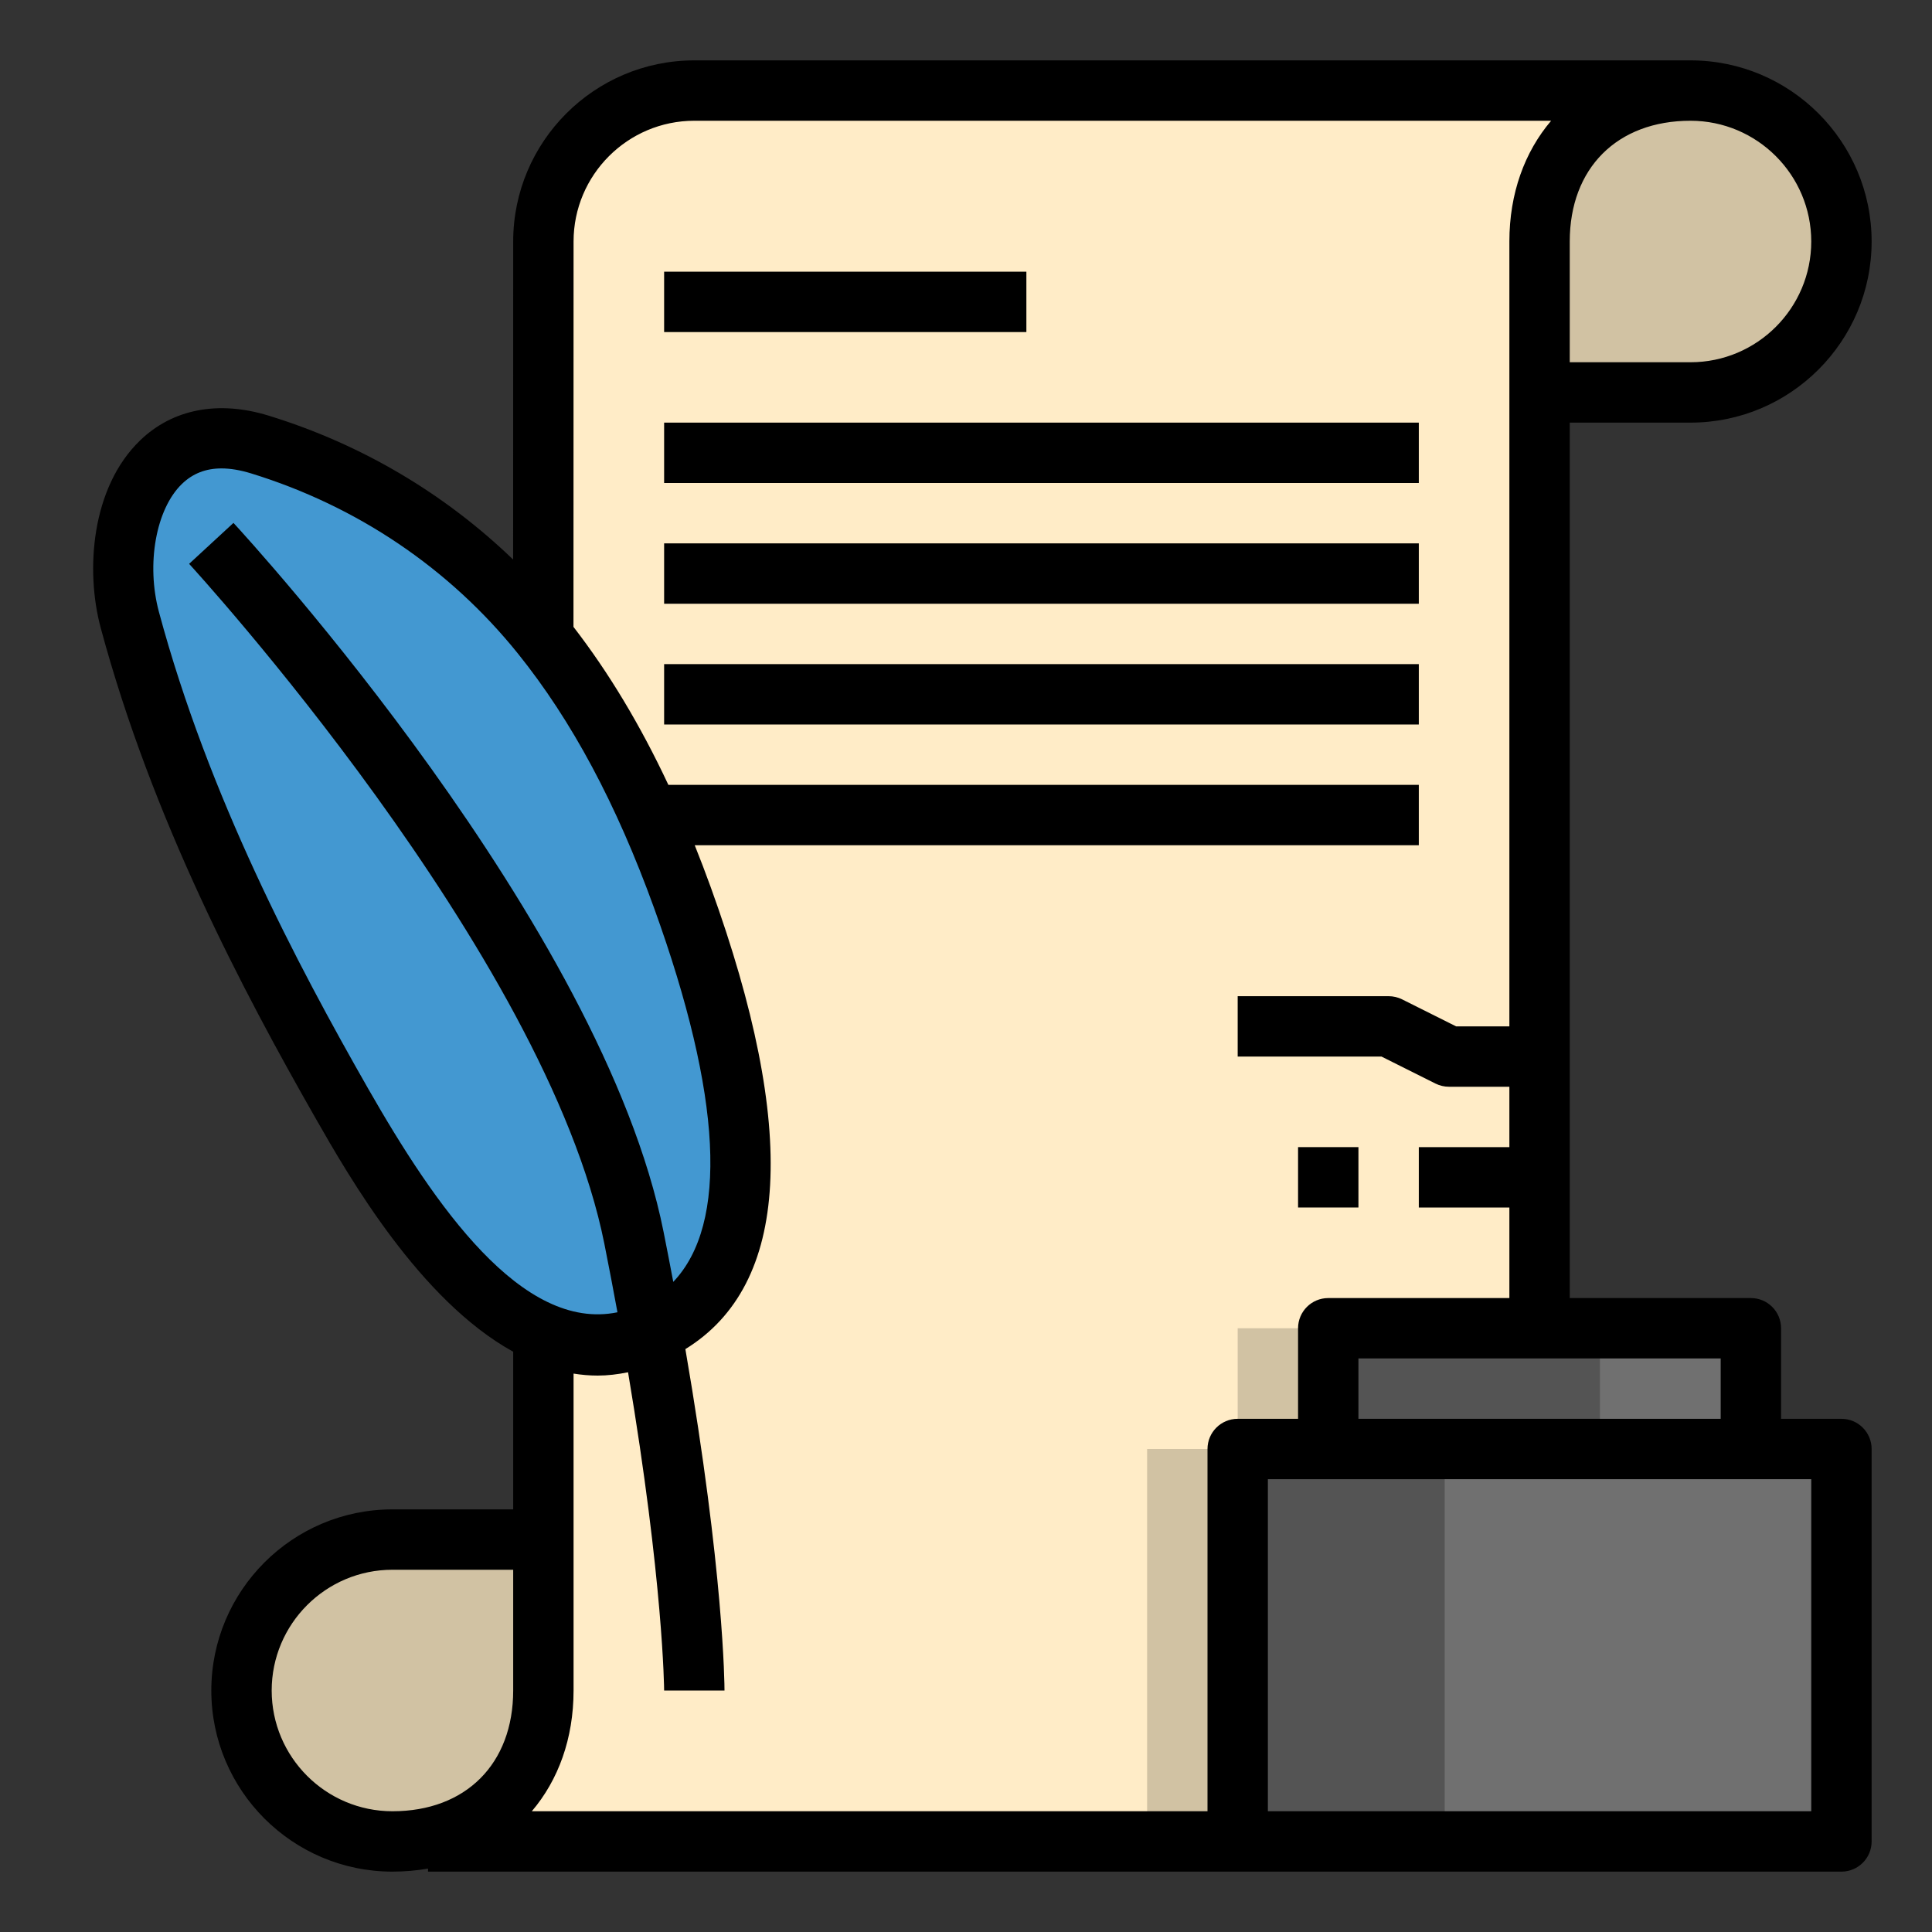 <svg id="Layer_1_1_" enable-background="new 0 0 64 64" height="512" viewBox="0 0 64 64" width="512" xmlns="http://www.w3.org/2000/svg"><rect x="0" y="0" width="64" height="64" fill="#333333" stroke="none"/><path d="m56 3h-33c-2.761 0-5 2.239-5 5v48c0 3-2 5-5 5h38v-53c0-2.761 2.239-5 5-5z" fill="#ffecc7"/><path d="m56 3c-2.761 0-5 2.239-5 5v5h5c2.761 0 5-2.239 5-5s-2.239-5-5-5z" fill="#d1c2a3"/><path d="m8 56c0 2.761 2.239 5 5 5 3 0 5-2 5-5v-5h-5c-2.761 0-5 2.239-5 5z" fill="#d1c2a3"/><path d="m22.607 29.739c-1.127-3.115-2.597-6.137-4.673-8.718-2.423-3.012-5.636-5.16-9.325-6.295-3.803-1.17-5.094 2.885-4.308 5.806 1.529 5.683 4.125 10.941 7.026 16.022 1.837 3.217 5.664 9.652 10.267 7.592.065-.029.128-.042.192-.074 4.787-2.381 2.162-10.627.821-14.333z" fill="#4398d1"/><path d="m14.179 61h26.821" fill="#707070"/><path d="m48 44h-7v4h-3v13h13v-17z" fill="#d1c2a3"/><path d="m44 48h14v-4h-7-7z" fill="#707070"/><path d="m41 48v13h20v-13h-3-14z" fill="#707070"/><path d="m53 48v-4h-9v4h-3v13h6.857v-13z" fill="#545454"/><path d="m56 14c3.309 0 6-2.691 6-6s-2.691-6-6-6h-33c-3.309 0-6 2.691-6 6l-.002 10.536c-2.267-2.184-5.02-3.82-8.095-4.766-1.67-.515-3.183-.222-4.262.819-1.622 1.565-1.814 4.312-1.307 6.202 1.706 6.341 4.703 12.019 7.123 16.258 1.112 1.947 3.449 6.021 6.543 7.729v5.222h-4c-3.309 0-6 2.691-6 6s2.691 6 6 6c.408 0 .801-.036 1.179-.1v.1h26.821 20c.553 0 1-.448 1-1v-13c0-.552-.447-1-1-1h-2v-3c0-.552-.447-1-1-1h-6v-29zm4-6c0 2.206-1.794 4-4 4h-4v-4c0-2.43 1.57-4 4-4 2.206 0 4 1.794 4 4zm-47.807 28.058c-2.36-4.135-5.281-9.665-6.928-15.786-.427-1.587-.099-3.412.764-4.243.354-.342.786-.512 1.308-.512.296 0 .621.055.978.164 3.513 1.081 6.57 3.145 8.84 5.967 1.787 2.221 3.263 4.979 4.512 8.431 2.255 6.232 2.463 10.465.636 12.385-.102-.539-.208-1.089-.322-1.66-2.032-10.159-13.749-22.943-14.247-23.482l-1.469 1.356c.117.128 11.831 12.905 13.754 22.518.159.794.3 1.544.435 2.275-3.165.652-6.049-3.543-8.261-7.413zm-3.193 19.942c0-2.206 1.794-4 4-4h4v4c0 2.43-1.57 4-4 4-2.206 0-4-1.794-4-4zm51 4h-18v-11h18zm-3-13h-12v-2h12zm-13-4c-.553 0-1 .448-1 1v3h-2c-.553 0-1 .448-1 1v12h-22.383c.877-1.031 1.383-2.406 1.383-4v-10.498c.262.042.528.066.798.066.33 0 .666-.041 1.007-.11 1.169 6.94 1.195 10.501 1.195 10.542h2c0-.179-.021-3.918-1.296-11.309 3.457-2.13 3.747-7.265.843-15.293-.173-.479-.351-.944-.533-1.398h23.986v-2h-24.859c-.931-1.985-1.973-3.717-3.144-5.234l.003-12.766c0-2.206 1.794-4 4-4h28.383c-.877 1.031-1.383 2.406-1.383 4v26h-1.764l-1.789-.895c-.138-.069-.292-.105-.447-.105h-5v2h4.764l1.789.895c.138.069.292.105.447.105h2v2h-3v2h3v3z"/><path d="m22 9h12v2h-12z"/><path d="m22 14h25v2h-25z"/><path d="m22 18h25v2h-25z"/><path d="m22 22h25v2h-25z"/><path d="m43 38h2v2h-2z"/></svg>